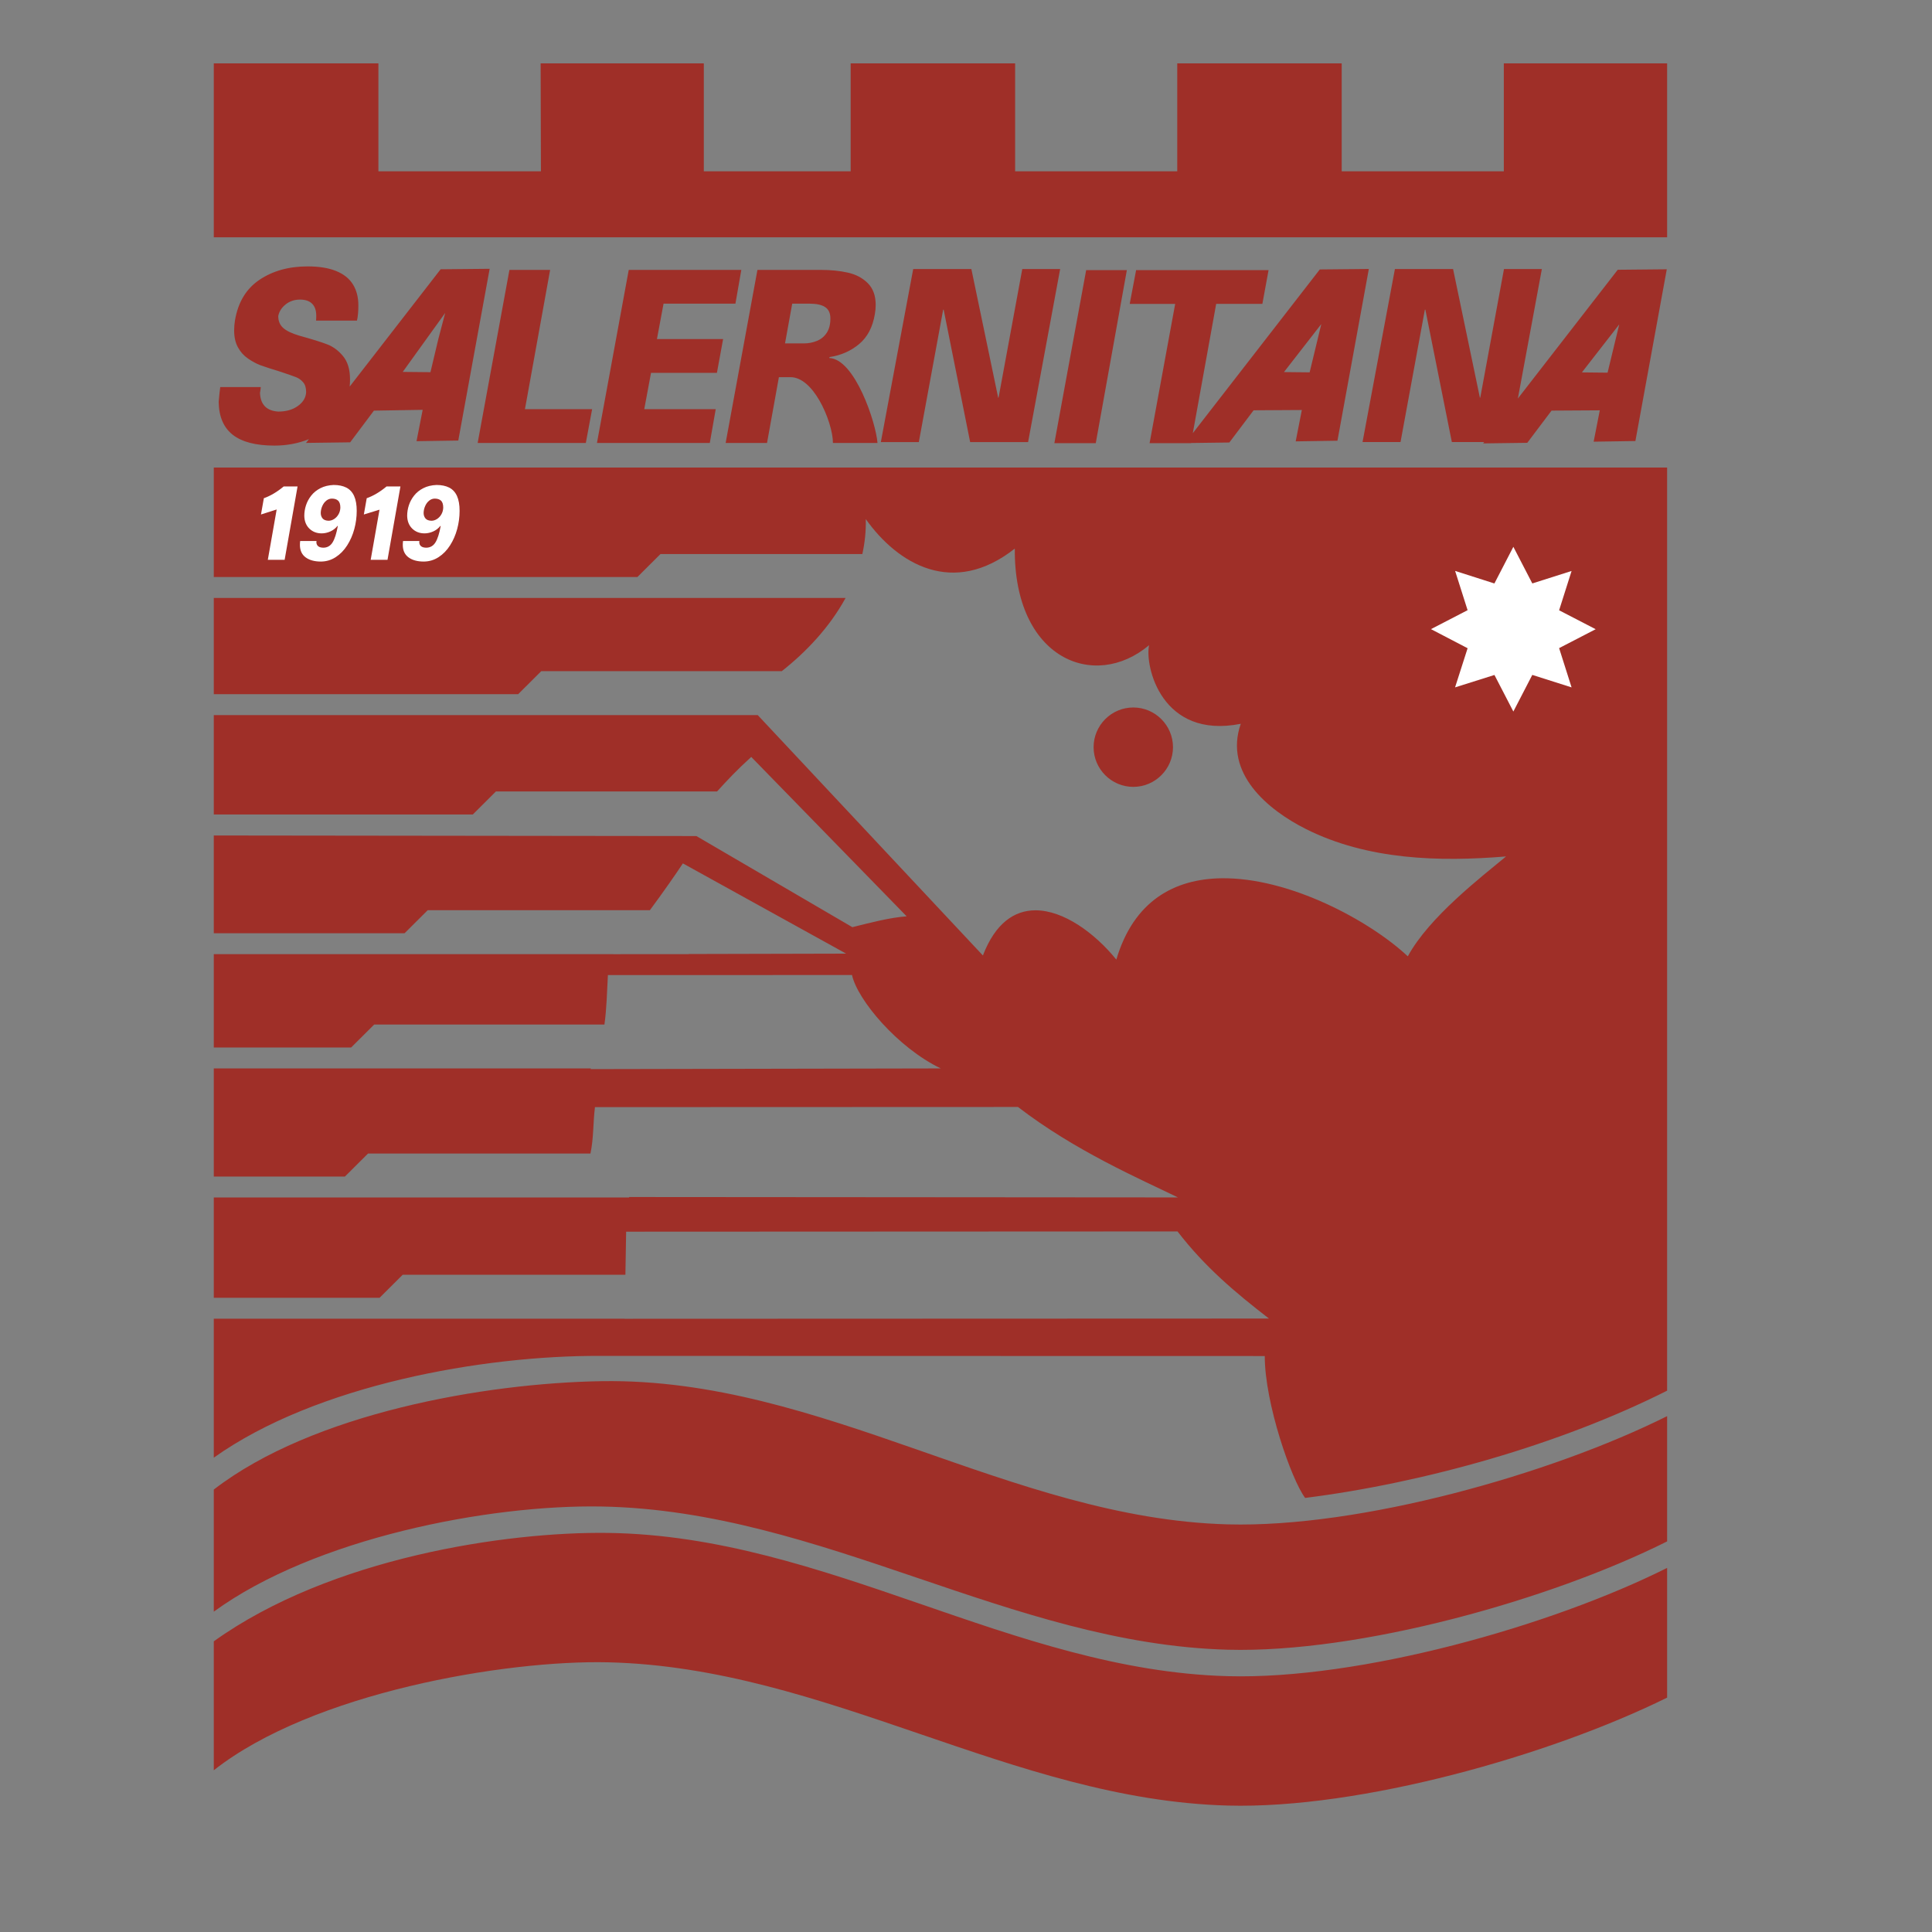 <?xml version="1.0" encoding="iso-8859-1"?>
<!-- Generator: Adobe Illustrator 24.0.1, SVG Export Plug-In . SVG Version: 6.00 Build 0)  -->
<svg version="1.1" id="Layer_1" xmlns="http://www.w3.org/2000/svg" xmlns:xlink="http://www.w3.org/1999/xlink" x="0px" y="0px"
	 viewBox="0 0 660 660" style="enable-background:new 0 0 660 660;" xml:space="preserve">
<rect x="0" y="0" width="660" height="660" fill="#808080" stroke="none"/>
<path style="fill:#9F2F28;" d="M73.031,560.706c39.89-28.597,99.973-37.514,134.71-37.039
	c74.582,1.024,138.071,46.928,211.659,48.938c45.165,1.232,110.282-17.052,150.113-36.984l0,0v44.315l0,0
	c-40.07,19.779-104.812,38.107-150.113,36.871c-73.589-2.009-137.088-47.19-211.659-48.938
	c-35.063-0.821-100.999,10.317-134.71,36.882l0,0V560.706L73.031,560.706z M73.031,550.569
	c34.445-25.09,93.923-36.643,132.554-35.919c75.336,1.407,139.625,46.889,213.815,48.917c45.147,1.232,110.312-17.05,150.113-37l0,0
	v-42.794l0,0c-39.86,19.914-104.933,38.206-150.113,36.972c-74.19-2.026-138.475-50.119-213.815-48.917
	c-39.894,0.637-98.756,10.952-132.554,37.031l0,0V550.569L73.031,550.569z M73.031,21.655h56.236v36.869h55.52l-0.101-36.869h55.747
	v36.869h50.166V21.655h56.184v36.869h55.381V21.655h56.184v36.869h55.381V21.655h55.784v59.41H73.031V21.655L73.031,21.655z
	 M388.114,92.275h45.247l-2.117,11.538h-15.779l-7.984,44.165l43.383-55.932l16.751-0.161l-10.722,58.67l-14.263,0.222l2.099-10.713
	l-16.475,0.099l-8.294,11.001l-13.087,0.173l-0.011,0.055h-14.143l8.741-47.578h-15.535L388.114,92.275L388.114,92.275z
	 M447.392,127.2l3.984-16.494l-12.757,16.402L447.392,127.2L447.392,127.2z M552.646,92.155l16.752-0.161l-10.721,58.669
	l-14.263,0.221l2.1-10.712l-16.478,0.099l-8.292,11.002l-15.085,0.199l0.353-0.456h-11.036l-9.046-45.23h-0.171l-8.317,45.23
	h-12.974l11.058-59.117h19.868l9.182,44.063l0.142-0.316l8.068-43.747h12.94l-8.197,44.241L552.646,92.155L552.646,92.155z
	 M549.173,127.309l3.986-16.494L540.4,127.216L549.173,127.309L549.173,127.309z M371.052,92.275h13.9l-10.622,59.117h-14.142
	L371.052,92.275L371.052,92.275z M311.966,91.901h19.867l9.181,44.063l0.144-0.316l8.068-43.747h12.939l-10.952,59.117h-19.797
	l-9.048-45.23h-0.169l-8.316,45.23h-12.975L311.966,91.901L311.966,91.901z M270.631,103.74l-2.456,13.571h6.469l0,0
	c1.591,0,3.086-0.297,4.484-0.879c1.397-0.584,2.5-1.512,3.321-2.77c0.814-1.266,1.224-2.881,1.224-4.854
	c0-1.808-0.594-3.107-1.776-3.894c-1.178-0.785-2.936-1.175-5.278-1.175l0,0H270.631L270.631,103.74z M258.751,92.204h21.784l0,0
	c3.278,0,6.304,0.307,9.064,0.919c2.773,0.613,5.054,1.819,6.847,3.607c1.799,1.798,2.701,4.272,2.701,7.41
	c0,1.041-0.088,2.073-0.273,3.115c-0.733,4.465-2.526,7.89-5.383,10.28c-2.85,2.38-6.215,3.863-10.087,4.445l0,0l-0.14,0.317l0,0
	c4.37,0.139,8.368,5.651,11.336,12.001c2.969,6.349,4.907,13.537,5.162,17.022l0,0h-15.219l0,0c0-3.577-1.79-9.695-4.689-14.646
	c-2.556-4.369-5.979-7.826-9.8-7.826l0,0h-0.69h-3.279l-4.056,22.472h-14.136L258.751,92.204L258.751,92.204z M214.787,92.204
	h38.456l-2.011,11.537h-24.556l-2.255,12.089h22.605l-2.114,11.537h-22.511l-2.316,12.417h24.416l-2.021,11.538h-38.55
	L214.787,92.204L214.787,92.204z M174.031,92.204h13.9l-8.602,47.58h22.948l-2.152,11.538h-36.95L174.031,92.204L174.031,92.204z
	 M150.524,91.989c2.796-0.026,5.59-0.054,8.379-0.08c2.789-0.027,5.583-0.055,8.373-0.081c-1.91,10.44-3.767,20.605-5.578,30.499
	c-1.763,9.631-3.473,19.02-5.142,28.17c-2.378,0.037-4.766,0.074-7.138,0.111c-2.376,0.036-4.755,0.074-7.126,0.11
	c0.692-3.535,1.392-7.104,2.099-10.712l0,0l-16.652,0.273l-8.119,10.828l0,0c-4.254,0.065-10.828,0.131-15.084,0.199
	c0.33-0.427,0.662-0.853,0.993-1.281c-0.011,0.004-0.021,0.008-0.032,0.013c-3.663,1.451-7.56,2.183-11.703,2.183
	c-6.373,0-11.131-1.228-14.273-3.685c-3.144-2.466-4.75-6.211-4.82-11.266c0.183-2.162,0.365-3.847,0.538-5.034l0,0h13.841l0,0
	c0,0.295-0.088,0.963-0.269,2.02c0.181,3.968,2.258,6.08,6.232,6.344c2.719,0,4.967-0.64,6.755-1.939
	c1.781-1.3,2.71-2.874,2.779-4.72c0-1.431-0.33-2.537-0.999-3.33c-0.669-0.791-1.468-1.37-2.397-1.745
	c-0.92-0.364-2.733-1.004-5.426-1.897c-3.134-0.953-5.4-1.687-6.78-2.204c-1.38-0.518-2.796-1.278-4.254-2.283
	c-1.458-1.004-2.614-2.294-3.456-3.867c-0.852-1.573-1.277-3.46-1.277-5.684c0-1.218,0.096-2.356,0.27-3.411
	c1.041-6.241,3.837-10.88,8.379-13.935c4.55-3.054,10.019-4.578,16.418-4.578c3.915,0,7.163,0.517,9.751,1.563
	c2.587,1.046,4.504,2.567,5.747,4.558c1.242,1.999,1.867,4.383,1.867,7.154c0,2.172-0.157,3.918-0.479,5.236l0,0h-13.969l0,0
	c0.043-0.446,0.061-1.014,0.061-1.705c0-1.766-0.468-3.126-1.406-4.059c-0.937-0.945-2.318-1.412-4.151-1.412
	c-1.9,0-3.541,0.559-4.922,1.665c-1.372,1.106-2.215,2.435-2.501,3.968c0,1.686,0.555,3.035,1.676,4.04
	c1.12,1.004,2.925,1.878,5.408,2.618c4.387,1.218,7.598,2.212,9.63,2.995c2.041,0.781,3.846,2.12,5.435,4.04
	c1.58,1.918,2.371,4.566,2.371,7.945c0,0.775-0.037,1.585-0.117,2.442c2.383-3.074,4.786-6.169,7.207-9.291
	C134.41,112.775,142.367,102.51,150.524,91.989L150.524,91.989z M147.051,127.142l2.683-11.295l2.35-8.949l-14.502,20.152
	L147.051,127.142L147.051,127.142z M73.031,497.964c35.049-24.934,92.133-34.938,131.928-34.769l0,0l227.1,0.046l0,0
	c0,16.189,9.118,42.249,13.797,48.473c40.802-5.147,87.309-18.318,123.656-36.642l0,0V159.722H73.031v37.406h144.709l7.89-7.859
	h68.957l0,0c0.852-3.841,1.277-7.826,1.179-11.933c10.905,15.322,29.783,26.716,50.906,10.069
	c-0.329,37.588,27.078,48.784,45.871,33.005c-1.52,7.095,4.213,32.242,31.326,26.851c-5.884,16.843,9.241,29.429,22.324,35.981
	c20.962,10.501,45.35,11.233,68.299,9.331c-8.371,6.964-26.291,20.698-33.562,34.124c-13.018-12.19-40.489-27.024-63.744-26.666
	c-15.91,0.244-29.847,7.603-35.832,27.784c-7.293-8.995-17.999-16.884-27.694-16.839c-7.075,0.035-13.61,4.294-17.886,15.432l0,0
	l-76.922-82.121H73.031v33.944h88.498l7.889-7.86h75.555l0,0c3.342-3.711,6.983-7.56,11.666-11.787l0,0l53.088,54.447l0,0
	c-5.824,0.444-12.051,2.087-18.549,3.706l0,0l-53.274-31.126l-164.873-0.196v33.39h65.186l7.889-7.858h75.898l0,0
	c4.628-6.237,9.105-12.694,11.282-15.996l0,0l55.771,30.826l-53.764,0.129l0,0c0,0.014,0,0.03,0,0.045l0,0h-18.826l-7.074,0.016l0,0
	c0.005-0.005,0.013-0.012,0.02-0.016l0,0H73.031v31.898h46.913l7.891-7.859h78.652l0,0c0.743-5.356,0.87-10.949,1.183-16.89l0,0
	l83.39-0.016l0,0c1.845,8.478,15.563,24.815,30.318,31.906l0,0l-119.636,0.235l0,0c0.043-0.078,0.083-0.154,0.123-0.232l0,0H73.031
	v36.931h44.803l7.891-7.859h75.983l0,0c1.136-5.441,0.861-10.386,1.539-15.853l0,0l144.513-0.053l0,0
	c19.463,15,41.768,24.637,54.65,30.899l0,0l-187.498-0.138v0.148H73.031v34.273h56.641l7.889-7.859h76.086l0.253-14.724
	l188.356-0.085l0,0c9.347,12.151,19.727,20.862,31.237,29.766l0,0l-220.107,0.078l0.002-0.03H73.031V497.964L73.031,497.964z
	 M387.151,241.687c7.47,0,13.56,6.091,13.56,13.56c0,7.468-6.09,13.56-13.56,13.56c-7.469,0-13.56-6.091-13.56-13.56
	C373.591,247.778,379.682,241.687,387.151,241.687L387.151,241.687z M73.031,204.273v32.869h103.98l7.891-7.86h82.159l0,0
	c8.35-6.557,16.373-15.056,21.804-25.009l0,0H73.031L73.031,204.273z"/>
<path style="fill:#FFFFFF;" d="M523.462,199.313l13.413-4.262l-4.261,13.433l12.492,6.465l-12.49,6.458l4.259,13.413l-13.42-4.263
	l-6.468,12.512l-6.464-12.491l-13.453,4.242l4.286-13.375l-12.515-6.523l12.509-6.473l-4.261-13.415l13.421,4.288l6.476-12.519
	L523.462,199.313L523.462,199.313z"/>
<path style="fill:#FFFFFF;" d="M151.415,173.445c0-1.143-0.256-1.949-0.762-2.415c-0.511-0.467-1.217-0.698-2.124-0.698
	c-0.688,0-1.318,0.227-1.894,0.678c-0.577,0.458-1.034,1.064-1.376,1.825c-0.346,0.76-0.526,1.555-0.545,2.391
	c0,0.733,0.204,1.349,0.608,1.854c0.406,0.506,1.081,0.779,2.031,0.816c0.666,0,1.3-0.191,1.908-0.575
	c0.605-0.384,1.108-0.91,1.502-1.581C151.158,175.069,151.377,174.305,151.415,173.445L151.415,173.445z M139.096,176.2
	c0-1.203,0.19-2.398,0.578-3.586c0.387-1.191,0.987-2.299,1.806-3.33c0.814-1.032,1.862-1.873,3.145-2.527
	c1.281-0.652,2.779-1.014,4.503-1.085c1.71,0,3.153,0.298,4.332,0.898c1.179,0.603,2.065,1.562,2.658,2.873
	c0.59,1.311,0.886,2.998,0.886,5.061c0,2.131-0.277,4.216-0.83,6.245c-0.552,2.031-1.362,3.885-2.432,5.562
	c-1.071,1.679-2.378,3.018-3.909,4.013c-1.535,0.995-3.225,1.497-5.061,1.51c-2.201,0-3.946-0.484-5.238-1.447
	c-1.293-0.963-1.935-2.387-1.935-4.269c0-0.425,0.028-0.859,0.088-1.308l0,0h5.586l0,0c0,0.154-0.019,0.303-0.056,0.443
	c0.074,1.23,0.896,1.846,2.462,1.846c1.331-0.036,2.358-0.643,3.087-1.822c0.728-1.181,1.319-3.021,1.768-5.527l0,0l-0.061-0.14l0,0
	c-0.694,0.873-1.528,1.519-2.5,1.95c-0.973,0.429-1.957,0.646-2.956,0.646c-1.689,0-3.094-0.547-4.21-1.641
	C139.697,179.469,139.125,178.012,139.096,176.2L139.096,176.2z M126.63,191.249l3.016-17.135l-5.35,1.643l0.982-5.562l0,0
	c1.088-0.38,2.209-0.906,3.357-1.584c1.15-0.678,2.289-1.487,3.413-2.428l0,0h4.746l-4.42,25.066H126.63L126.63,191.249z
	 M103.954,176.2c0-1.203,0.191-2.398,0.578-3.586c0.385-1.191,0.986-2.299,1.805-3.33c0.816-1.032,1.863-1.873,3.146-2.527
	c1.28-0.652,2.778-1.014,4.502-1.085c1.712,0,3.153,0.298,4.332,0.898c1.179,0.603,2.065,1.562,2.66,2.873
	c0.587,1.311,0.885,2.998,0.885,5.061c0,2.131-0.278,4.216-0.829,6.245c-0.553,2.031-1.364,3.885-2.434,5.562
	c-1.07,1.679-2.377,3.018-3.909,4.013c-1.536,0.995-3.225,1.497-5.061,1.51c-2.2,0-3.946-0.484-5.239-1.447
	c-1.29-0.963-1.933-2.387-1.933-4.269c0-0.425,0.026-0.859,0.087-1.308l0,0h5.586l0,0c0,0.154-0.017,0.303-0.057,0.443
	c0.076,1.23,0.898,1.846,2.464,1.846c1.328-0.036,2.358-0.643,3.086-1.822c0.727-1.181,1.316-3.021,1.768-5.527l0,0l-0.059-0.14l0,0
	c-0.695,0.873-1.529,1.519-2.502,1.95c-0.971,0.429-1.956,0.646-2.955,0.646c-1.69,0-3.093-0.547-4.209-1.641
	C104.554,179.469,103.983,178.012,103.954,176.2L103.954,176.2z M116.272,173.445c0-1.143-0.256-1.949-0.763-2.415
	c-0.509-0.467-1.216-0.698-2.123-0.698c-0.688,0-1.318,0.227-1.894,0.678c-0.578,0.458-1.035,1.064-1.376,1.825
	c-0.347,0.76-0.526,1.555-0.545,2.391c0,0.733,0.202,1.349,0.607,1.854c0.407,0.506,1.083,0.779,2.032,0.816
	c0.664,0,1.299-0.191,1.908-0.575c0.602-0.384,1.107-0.91,1.501-1.581C116.016,175.069,116.235,174.305,116.272,173.445
	L116.272,173.445z M91.489,191.249l3.027-17.202l-5.363,1.71l0.984-5.562l0,0c1.088-0.38,2.208-0.906,3.357-1.584
	c1.147-0.678,2.289-1.487,3.412-2.428l0,0h4.745l-4.418,25.066H91.489L91.489,191.249z"/>
</svg>
